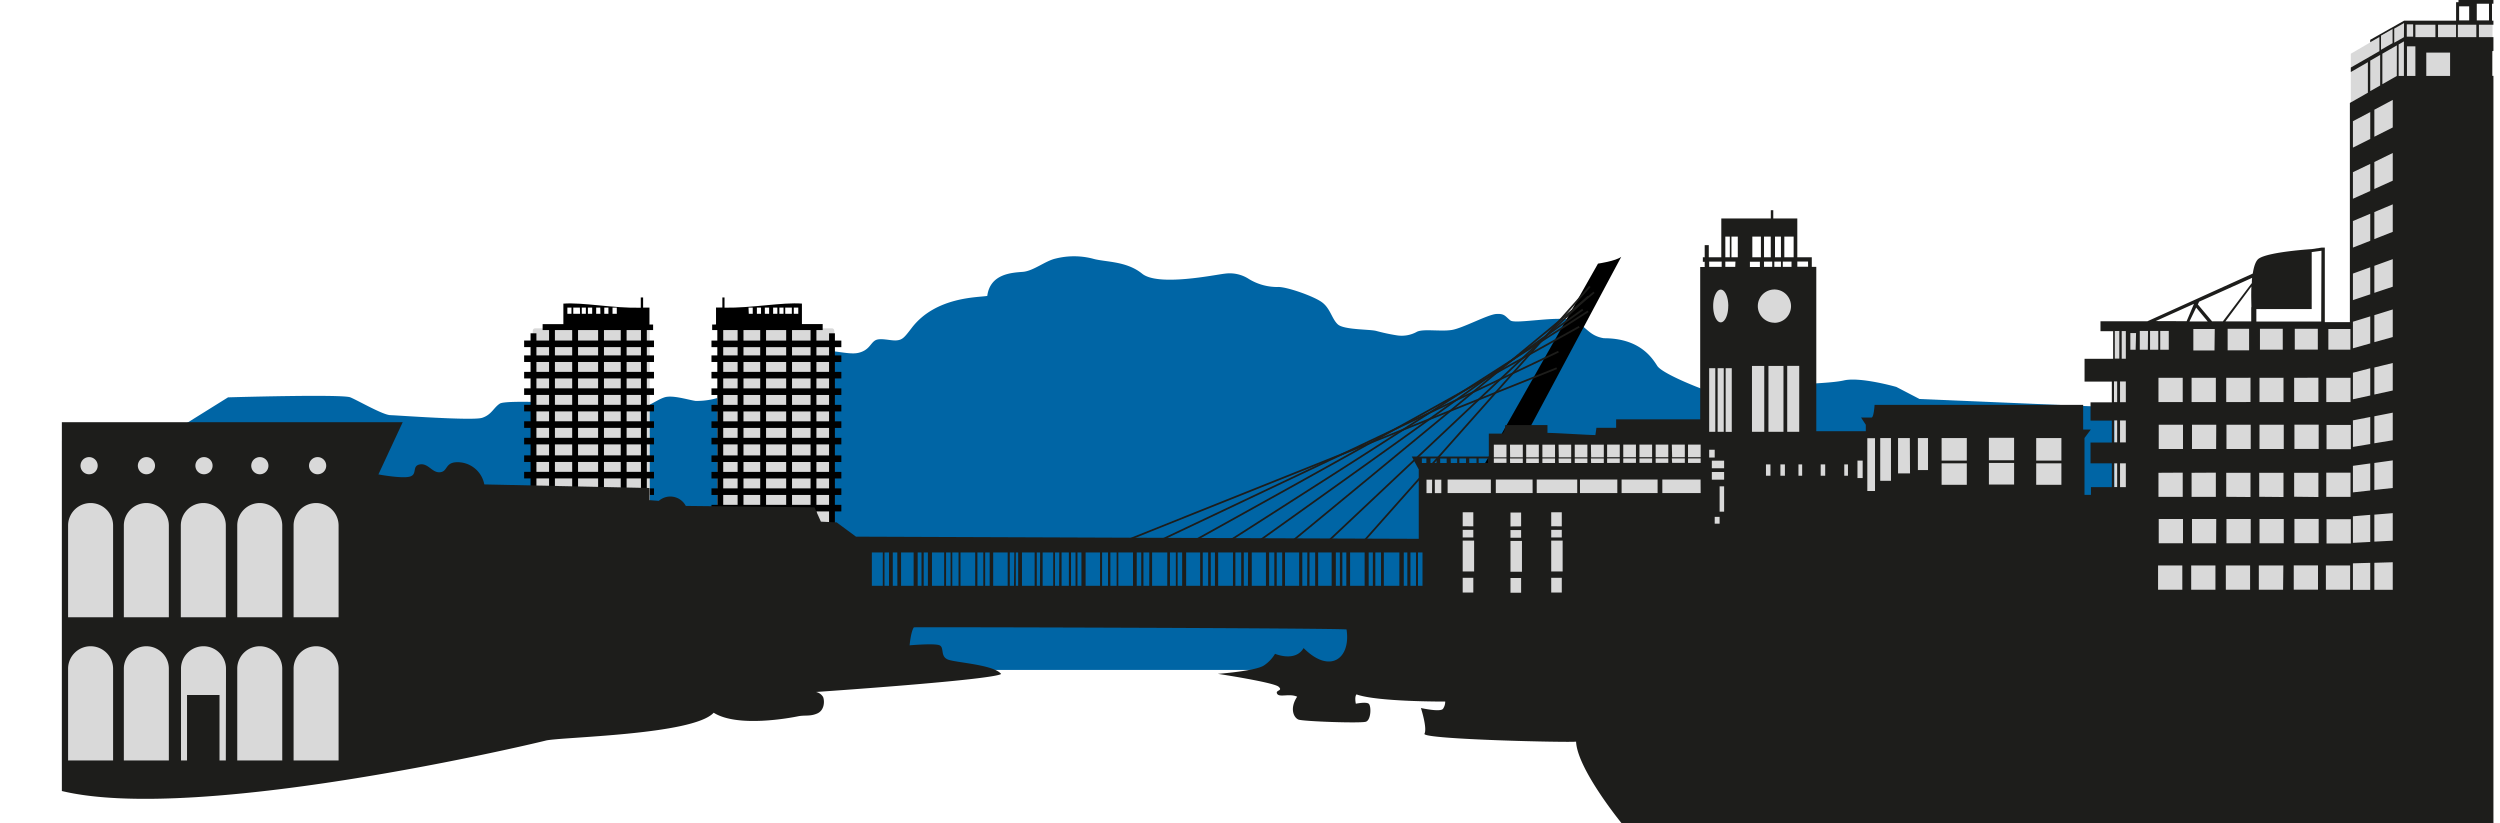 <svg fill="none" xmlns="http://www.w3.org/2000/svg" viewBox="-26 934 1050.76 346.11"><g clip-path="url(#clip0_301_350)"><path d="M24.65 1216.69s-10.328 -53.75 -10.191 -79.25l10.929 -8.72 44.451 -27.71s48.031 -1.42 51.419 0 13.66 7.4 16.83 7.48c3.169 0.09 34.479 2.41 38.523 1.13 4.043 -1.29 4.836 -4.3 7.486 -5.99s32.157 0 32.157 0 20.518 2.98 25.436 2.24 8.196 -3.77 11.584 -4.86c3.388 -1.1 9.972 1.06 13.087 1.5 4.775 0.07 9.503 -0.95 13.825 -2.98a70.7 70.7 0 0 1 10.491 -7.87c3.36 -1.5 12.076 0.82 15.71 0 3.633 -0.82 8.524 -7.11 11.966 -9.35s11.803 1.07 16.393 0c4.59 -1.06 5.027 -4.01 7.104 -5.24s6.447 0.21 8.961 0c2.514 -0.22 3.333 -1.26 6.366 -5.22 10.136 -13.31 28.223 -12.79 31.775 -13.48 1.229 -9.43 10.546 -9.75 14.972 -10.11s9.453 -4.65 13.824 -5.6a31.66 31.66 0 0 1 15.355 0c5.191 1.58 14.152 0.87 20.928 6.36 6.775 5.5 30.818 0.41 34.78 0 3.529 -0.49 7.12 0.3 10.109 2.25a22.96 22.96 0 0 0 11.966 3.36c3.415 -0.3 15.109 3.77 18.688 6.37 3.579 2.59 4.18 7.02 6.721 9.34 2.541 2.33 13.415 2.02 16.092 2.74 2.678 0.71 5.328 1.33 8.606 1.85a13.14 13.14 0 0 0 8.579 -1.5c2.733 -1.31 9.945 0 14.59 -0.74s15.081 -6.47 18.715 -6.72 3.798 1.09 5.983 2.73c2.186 1.64 20.409 -2.18 26.174 0 5.765 2.19 6.448 6.37 13.087 7.46 15.027 0 20.245 8.2 22.431 11.62 2.185 3.41 19.48 10.14 22.43 10.93 7.785 0.16 15.564 -0.54 23.196 -2.08 3.989 -1.12 25.819 -1.12 32.786 -2.73s22.075 2.73 22.075 2.73l9.727 5.06 78.904 3.36 72.783 3.2 27.704 47.42 -12.759 59.9H314.091z" fill="#0065A5"></path><path d="m755.898 1117.39 88.897 -7.56v126.76h-87.006z" fill="#D9D9D9"></path><path x="691.589" y="1049.28" width="43.503" height="126.766" fill="#D9D9D9" d="M691.589 1049.28H735.092V1176.046H691.589V1049.28z"></path><path x="678.349" y="1123.07" width="79.44" height="126.766" fill="#D9D9D9" d="M678.349 1123.07H757.789V1249.836H678.349V1123.07z"></path><path d="m962.063 956.572 22.697 -13.244h36.88L1020.7 1212h-58.637z" fill="#D9D9D9"></path><path x="862.663" y="1071.89" width="149" height="187" fill="#D9D9D9" d="M862.663 1071.89H1011.663V1258.89H862.663V1071.89z"></path><path d="M248.881 1139.27h-54.586v2.76h54.586z" fill="black"></path><path d="M197.926 1072.99c0 -0.56 0.448 -1 1 -1h47.177c0.553 0 1 0.44 1 1v102.06c0 0.55 -0.447 1 -1 1h-47.177c-0.552 0 -1 -0.45 -1 -1z" fill="#D9D9D9"></path><path x="-0.674" y="1119.29" width="124.834" height="138.118" fill="#D9D9D9" d="M-0.674 1119.29H124.16V1257.408H-0.674V1119.29z"></path><path d="M248.881 1077.13h-54.586v2.76h54.586z" fill="black"></path><path d="M248.881 1083.38h-54.586v2.76h54.586z" fill="black"></path><path d="M248.881 1090.3h-54.586v2.76h54.586z" fill="black"></path><path d="M248.881 1097.22h-54.586v2.77h54.586z" fill="black"></path><path d="M248.881 1104.15h-54.586v2.76h54.586z" fill="black"></path><path d="M248.881 1111.07h-54.586v2.77h54.586z" fill="black"></path><path d="M248.881 1118.02h-54.586v2.76h54.586z" fill="black"></path><path d="M248.881 1125.4h-54.586v2.76h54.586z" fill="black"></path><path d="M248.881 1132.32h-54.586v2.76h54.586z" fill="black"></path><path d="M246.971 1070.4v-7.12h-2.667v-4.24h-0.983v4.3c-11.784 0.26 -24.23 -2.33 -32.533 -1.72v8.61h-8.72v2.51h46.435v-2.33zm-32.778 -4.51h-1.722v-2.61h1.722zm3.612 0h-2.856v-2.61h2.781zm2.44 0h-1.721v-2.61h1.721zm2.648 0h-1.797v-2.61h1.797zm3.461 0h-1.778v-2.61h1.722zm3.367 0h-1.74v-2.61h1.74zm3.518 0h-1.797v-2.61h1.797z" fill="black"></path><path d="M199.458 1074.09h-2.459v66.42h2.459z" fill="black"></path><path d="M207.232 1071.46h-2.459v70h2.459z" fill="black"></path><path d="M216.954 1071.34h-2.459v71.9h2.459z" fill="black"></path><path d="M275.475 1072.99c0 -0.56 0.448 -1 1 -1h47.177c0.552 0 1 0.44 1 1v102.06c0 0.55 -0.448 1 -1 1h-47.177c-0.552 0 -1 -0.45 -1 -1z" fill="#D9D9D9"></path><path d="M227.849 1071.34h-2.459v71.9h2.459z" fill="black"></path><path d="M237.363 1070.96h-2.459v73.79h2.459z" fill="black"></path><path d="M245.855 1071.34h-2.459v71.9h2.459z" fill="black"></path><path d="M273.035 1079.91h54.586v-2.76h-54.586z" fill="black"></path><path d="M273.035 1086.14h54.586v-2.76h-54.586z" fill="black"></path><path d="M273.035 1093.06h54.586v-2.76h-54.586z" fill="black"></path><path d="M273.035 1100.01h54.586v-2.77h-54.586z" fill="black"></path><path d="M273.035 1106.93h54.586v-2.76h-54.586z" fill="black"></path><path d="M273.035 1113.86h54.586v-2.77h-54.586z" fill="black"></path><path d="M273.035 1120.78h54.586v-2.76h-54.586z" fill="black"></path><path d="M273.035 1128.18h54.586v-2.76h-54.586z" fill="black"></path><path d="M273.035 1135.1h54.586v-2.76h-54.586z" fill="black"></path><path d="M273.319 1070.4v2.32h46.453v-2.51h-8.719v-8.61c-8.304 -0.61 -20.806 1.89 -32.533 1.72v-4.3h-0.908v4.24h-2.667v7.12zm34.31 -7.12h1.892v2.61h-1.892zm-3.594 0h2.781v2.61h-2.781zm-2.458 0h1.74v2.61h-1.74zm-2.63 0h1.778v2.61h-1.778zm-3.48 0h1.797v2.61h-1.797zm-3.348 0h1.741v2.61h-1.741zm-3.518 0h1.778v2.61h-1.664z" fill="black"></path><path d="M322.458 1157.33h2.459v-83.24h-2.459z" fill="black"></path><path d="M314.684 1155.48h2.459v-83.25h-2.459z" fill="black"></path><path d="M304.433 1149.2h2.458v-77.42h-2.458z" fill="black"></path><path d="M293.519 1149.2h2.459v-77.42h-2.459z" fill="black"></path><path d="M284.024 1150.83h2.459v-79.47h-2.459z" fill="black"></path><path d="M275.513 1149.2h2.458v-77.42h-2.458z" fill="black"></path><path d="M273.035 1142.03h54.586v-2.76h-54.586z" fill="black"></path><path d="M273.035 1148.95h54.586v-2.76h-54.586z" fill="black"></path><path d="m655.425 1041.92 -68.564 128.28h-12.2l70.985 -125.4s7.566 -1.1 9.779 -2.88" fill="black"></path><path d="m546.97 1161.76 95.253 -107.37" stroke="#1D1D1B" stroke-width="0.75" stroke-miterlimit="10"></path><path d="m533.106 1160.68 108.379 -102.05" stroke="#1D1D1B" stroke-width="0.75" stroke-miterlimit="10"></path><path d="m516.481 1162.01 127.482 -105.12" stroke="#1D1D1B" stroke-width="0.75" stroke-miterlimit="10"></path><path d="m500.536 1163.26 138.698 -99.15" stroke="#1D1D1B" stroke-width="0.75" stroke-miterlimit="10"></path><path d="m488.488 1162.76 152.997 -97.91" stroke="#1D1D1B" stroke-width="0.75" stroke-miterlimit="10"></path><path d="m471.919 1163.5 165.821 -92.16" stroke="#1D1D1B" stroke-width="0.75" stroke-miterlimit="10"></path><path x="600.801" y="1117.39" width="145.64" height="104.061" fill="#D9D9D9" d="M600.801 1117.39H746.441V1221.451H600.801V1117.39z"></path><path d="m457.676 1163.01 171.345 -81.21" stroke="#1D1D1B" stroke-width="0.75" stroke-miterlimit="10"></path><path d="m443.453 1162.76 184.83 -73.99" stroke="#1D1D1B" stroke-width="0.75" stroke-miterlimit="10"></path><path x="572.429" y="1132.53" width="143.749" height="88.925" fill="#D9D9D9" d="M572.429 1132.53H716.178V1221.455H572.429V1132.53z"></path><path d="M1021.51 965.881v-10.369l2.88 -0.738v-12.09h-2.99v-7.114h2.93V934h-17.02v0.927h-1.01v7.757h-21.842l-10.384 5.866 -3.877 2.194v1.041l3.877 -2.214v5.922l-12.011 6.887v1.892l7.169 -4.143v12.828l-7.566 4.314v92.119h-10.535v-31.31h-1.4l-4.104 0.62s-18.139 1.12 -22.262 4c-1.286 0.9 -2.062 3.35 -2.516 6.28l-44.297 20.05h-19.709v4.17h5.315v11.61h-12.01v9.58h11.462v8.7h-8.947v7.68h8.947v9.22h-8.947v8.76h8.947v9.99h-8.777v3.25h-2.704v-23.9l2.648 -3.55h-3.216v-10.39h-87.668s-0.302 5.34 -1.286 5.35h-4.388l1.986 3.03v2.71h-20.806v-69.08h-1.891v-4.03h-6.09v-16.31h-10.101v-3.48h-1.04v3.48h-20.806v16.31h-5.258v-5.11h-1.721v5.11h-0.775v1.89h0.775v2.2h-1.891v64.02h-35.332v3.56h-8.285l-0.435 3.05c-2.856 0 -16.928 -0.93 -20.143 -0.91v-3.3h-17.723s-0.208 3.6 -1.513 3.6h-5.41v9.63h-32.4l2.951 5.43v29.16l-236.542 -0.91 -8.115 -6 -6.62 -0.3 -2.704 -6.02 -54.095 -0.6a7.3 7.3 0 0 0 -2.144 -2.5 7.3 7.3 0 0 0 -3.02 -1.31 7.2 7.2 0 0 0 -3.289 0.14c-1.071 0.3 -2.062 0.83 -2.896 1.57l-3.915 -0.31v-5.11l-69.415 -1.51a11.42 11.42 0 0 0 -4.246 -6.94 11.43 11.43 0 0 0 -7.784 -2.37c-4.502 0.38 -3.348 3.92 -6.62 4.2 -3.272 0.29 -4.899 -3.9 -8.417 -3.29s-0.908 4.14 -4.199 5.11c-3.291 0.96 -13.24 -0.91 -13.24 -0.91l10.214 -21.95H-26l13.826 21.08v61.94h-2.704l2.704 3.32v64.32c45.054 23.75 209.514 -15.28 215.491 -16.83 5.977 -1.56 61.982 -2.26 70.645 -11.72 10.157 6.4 32.608 2.09 35.464 1.5s5.069 0.15 8.114 -1.21 3.083 -5.28 2.402 -6.91a4.5 4.5 0 0 0 -3.007 -2.1s74.295 -5.03 77.851 -7.57c-3.159 -3.91 -18.744 -4.73 -22.243 -6.01 -3.499 -1.29 -1.551 -5.07 -3.613 -6.02 -2.061 -0.95 -12.616 0 -12.616 0s0.492 -5.77 1.797 -7.57c5.353 -0.15 176.262 0.31 181.842 0.89 1.892 12.28 -7.017 18.92 -18.044 7.82 -3.518 6.07 -12.011 2.42 -12.011 2.42a15.2 15.2 0 0 1 -4.52 4.8c-3.329 2.44 -19.52 3.62 -19.52 3.62s23.473 3.57 25.535 5.41c2.061 1.83 -1.57 1.34 -0.587 2.99 0.984 1.64 5.164 -0.29 8.398 1.21 -3.272 4.9 -1.456 8.87 0.606 9.63s26.007 1.61 28.258 0.89 2.326 -6.66 1.21 -7.57 -5.41 0 -5.41 0 -0.661 -2.89 0.284 -3.92c8.72 3.16 37.28 3.01 37.28 3.01a5.28 5.28 0 0 1 -0.908 3.01c-1.021 1.57 -9.305 -0.3 -9.305 -0.3s2.742 8.44 1.494 10.82c-1.249 2.38 61.698 3.78 63.722 3.31 0.492 11.54 19.217 34.4 19.217 34.4h369.108V965.881zM107.497 1126.12c0.715 0 1.413 0.21 2.007 0.61 0.594 0.39 1.057 0.96 1.331 1.62 0.273 0.66 0.345 1.38 0.205 2.08a3.62 3.62 0 0 1 -0.988 1.86 3.65 3.65 0 0 1 -3.937 0.78 3.7 3.7 0 0 1 -1.622 -1.33 3.625 3.625 0 0 1 0.45 -4.57 3.64 3.64 0 0 1 2.554 -1.05m-24.286 0c0.715 0 1.413 0.21 2.007 0.61 0.594 0.39 1.057 0.96 1.33 1.62s0.346 1.38 0.206 2.08c-0.14 0.71 -0.483 1.35 -0.988 1.86a3.64 3.64 0 0 1 -3.937 0.78 3.7 3.7 0 0 1 -1.622 -1.33 3.626 3.626 0 0 1 0.45 -4.57 3.64 3.64 0 0 1 2.554 -1.05m-23.472 0c0.714 0 1.412 0.21 2.007 0.61 0.594 0.39 1.057 0.96 1.33 1.62s0.345 1.38 0.206 2.08c-0.14 0.71 -0.484 1.35 -0.989 1.86a3.64 3.64 0 0 1 -3.937 0.78 3.7 3.7 0 0 1 -1.621 -1.33c-0.397 -0.6 -0.61 -1.3 -0.61 -2.01 0.006 -0.96 0.388 -1.87 1.064 -2.55a3.6 3.6 0 0 1 2.55 -1.06m-24.192 0c0.715 0 1.413 0.21 2.007 0.61 0.594 0.39 1.057 0.96 1.33 1.62s0.346 1.38 0.206 2.08c-0.14 0.71 -0.483 1.35 -0.988 1.86a3.64 3.64 0 0 1 -3.937 0.78 3.7 3.7 0 0 1 -1.622 -1.33c-0.397 -0.6 -0.608 -1.3 -0.608 -2.01 0.004 -0.96 0.387 -1.87 1.063 -2.55a3.6 3.6 0 0 1 2.55 -1.06m-24.097 0c0.715 0 1.413 0.21 2.007 0.61 0.594 0.39 1.057 0.96 1.33 1.62s0.346 1.38 0.206 2.08c-0.139 0.71 -0.483 1.35 -0.988 1.86a3.64 3.64 0 0 1 -3.937 0.78 3.7 3.7 0 0 1 -1.622 -1.33 3.626 3.626 0 0 1 0.45 -4.57 3.64 3.64 0 0 1 2.554 -1.05m10.082 127.5H2.617v-38.54a9.454 9.454 0 0 1 9.458 -9.46 9.454 9.454 0 0 1 9.457 9.46zm0 -60.17H2.617v-38.56c0 -2.51 0.997 -4.91 2.77 -6.69a9.47 9.47 0 0 1 6.688 -2.77c2.508 0 4.913 1 6.687 2.77a9.47 9.47 0 0 1 2.77 6.69zm23.434 60.17H26.052v-38.54a9.454 9.454 0 0 1 9.457 -9.46 9.454 9.454 0 0 1 9.457 9.46zm0 -60.17H26.052v-38.56c0 -2.51 0.997 -4.91 2.77 -6.69a9.47 9.47 0 0 1 6.687 -2.77c2.508 0 4.914 1 6.688 2.77a9.47 9.47 0 0 1 2.77 6.69zm23.946 60.17h-2.648v-27.51H52.608v27.51h-2.535v-38.54a9.454 9.454 0 0 1 9.457 -9.46 9.454 9.454 0 0 1 9.457 9.46zm0 -60.17H49.998v-38.56c0 -2.51 0.996 -4.91 2.77 -6.69a9.47 9.47 0 0 1 6.687 -2.77c2.508 0 4.913 1 6.687 2.77a9.47 9.47 0 0 1 2.77 6.69zm23.718 60.17H73.716v-38.54a9.454 9.454 0 0 1 9.457 -9.46 9.454 9.454 0 0 1 9.457 9.46zm0 -60.17H73.716v-38.56c0 -2.51 0.997 -4.91 2.77 -6.69a9.47 9.47 0 0 1 6.687 -2.77c2.508 0 4.914 1 6.688 2.77a9.47 9.47 0 0 1 2.77 6.69zm23.681 60.17H97.397v-38.54a9.454 9.454 0 0 1 9.457 -9.46c2.508 0 4.914 1 6.687 2.77a9.45 9.45 0 0 1 2.77 6.69zm0 -60.17H97.397v-38.56c0 -2.51 0.996 -4.91 2.77 -6.69a9.47 9.47 0 0 1 6.687 -2.77c2.508 0 4.914 1 6.687 2.77a9.47 9.47 0 0 1 2.77 6.69zm228.731 -13.24h-4.597v-14h4.597zm2.61 0h-1.892v-14h1.892zm3.518 0h-1.929v-14h1.891zm6.828 0h-5.277v-14h5.277zm3.31 0H359.7v-14h1.608zm2.686 0h-1.759v-14h1.759zm6.828 0h-5.107v-14h5.107zm2.704 0h-1.891v-14h1.891zm3.348 0h-2.629v-14h2.629zm6.999 0h-6.167v-14h6.167zm3.404 0h-2.478v-14h2.478zm2.686 0h-1.891v-14h1.891zm7.566 0h-6.091v-14h6.091zm2.648 0h-1.759v-14h1.891zm1.759 0h-0.984v-14h0.984zm6.922 0h-5.315v-14h5.315zm2.232 0h-1.324v-14h1.4zm5.58 0h-4.445v-14h4.445zm2.497 0h-1.759v-14h1.815zm4.085 0h-3.064v-14h3.064zm2.799 0h-1.891v-14h1.891zm2.478 0h-1.664v-14h1.664zm7.812 0h-6.053v-14h6.053zm3.367 0h-2.497v-14h2.497zm3.612 0h-2.629v-14h2.629zm6.885 0h-6.166v-14h6.166zm3.461 0h-1.891v-14h1.891zm3.367 0h-2.44v-14h2.459zm7.566 0h-6.374v-14h6.393zm3.612 0h-2.477v-14h2.477zm2.648 0h-1.891v-14h1.891zm7.566 0h-5.882v-14h5.882zm3.367 0h-2.27v-14h2.27zm2.856 0h-1.759v-14h1.759zm7.566 0h-6.223v-14h6.26zm3.461 0h-2.44v-14h2.44zm2.837 0h-1.74v-14h1.797zm7.566 0h-5.958v-14h5.958zm3.518 0h-2.175v-14h2.175zm3.31 0h-2.289v-14h2.289zm7.13 0h-5.939v-14h5.939zm3.367 0h-2.042v-14h2.118zm3.367 0h-2.383v-14h2.383zm6.923 0h-5.675v-14h5.675zm3.461 0h-1.702v-14h1.702zm2.705 0h-1.665v-14h1.665zm102.799 -59.32h5.428v5.32h-5.334zm0 5.81h5.428v1.89h-5.334zm-6.79 -5.81h5.314v5.32h-5.314zm0 5.81h5.314v1.89h-5.314zm-6.81 -5.81h5.315v5.32h-5.201zm0 5.81h5.315v1.89h-5.201zm-6.79 -5.81h5.315v5.32h-5.315zm0 5.81h5.315v1.89h-5.315zm-6.809 -5.81h5.315v5.32h-5.315zm0 5.81h5.315v1.89h-5.315zm-6.809 -5.81h5.391v5.32h-5.334zm0 5.81h5.391v1.89h-5.334zm-6.79 -5.81h5.315v5.32h-5.315zm-6.374 5.81h3.915v1.89h-3.915zm-3.953 0h3.045v1.89h-3.045zm-4.162 0h2.8v1.89h-2.8zm-3.65 0h2.724v1.89h-2.667zm-8.474 0h2.516v1.89h-2.516zm-3.631 0h1.891v1.89h-1.891zm-24.059 53.51h-6.109v-14h6.109zm3.461 0h-1.759v-14h1.759zm3.424 0h-2.384v-14h2.384zm7.717 0h-6.526v-14h6.526zm3.347 0h-1.494v-14h1.494zm3.632 0h-2.326v-14h2.326zm2.743 0h-1.892v-14h1.892zm4.009 -38.94h-2.326v-5.67h2.364zm3.897 0h-2.724v-5.67h2.724zm2.25 -12.66h-2.723v-1.89h2.723zm11.198 54.44h-4.464v-6.21h4.464zm0.34 -8.86h-4.804v-12.96h4.804zm-0.34 -17.48v3.2h-4.464v-3.2zm-4.464 -1.53v-5.87h4.464v5.92zm11.84 -13.95h-18.176v-5.67h18.176zm1.249 -14.57h5.315v1.9h-5.315zm11.462 56.48h-4.464v-6.19h4.464zm0.359 -8.83h-4.823v-12.96h4.823zm-0.359 -17.51v3.22h-4.464v-3.22zm-4.464 -1.53v-5.84h4.464v5.8zm9.306 -14.04h-15.472v-5.67h15.453zm12.256 41.82h-4.445v-6.21h4.445zm0.36 -8.86h-4.805v-12.96h4.805zm-0.36 -17.48v3.2h-4.445v-3.2zm-4.445 -1.53v-5.87h4.445v5.92zm10.933 -13.95h-17.023v-5.67h17.023zm16.853 0h-15.699v-5.67h15.699zm1.021 -12.65h-5.315v-1.9h5.315zm0 -2.41h-5.315v-5.31h5.315zm21.884 -5.31h5.466v5.31h-5.334zm0 5.8h5.466v1.9h-5.334zm-6.791 -5.8h5.315v5.31h-5.315zm0 5.8h5.315v1.9h-5.315zm-6.809 -5.8h5.315v5.31h-5.315zm0 5.8h5.315v1.9h-5.315zm-6.809 -5.8h5.334v5.31h-5.334zm0 5.8h5.334v1.9h-5.334zm14.432 14.57h-15.132v-5.67h15.132zm18.101 0h-16.115v-5.67h16.077zm0 -12.65h-5.315v-1.9h5.315zm0 -2.41h-5.315v-5.31h5.315zm35.161 -92.71h3.916v8.67h-3.916zm-0.643 10.5h3.67v2.2h-3.67zm-3.272 -10.5h2.497v8.67h-2.497zm-0.283 10.5h2.78v2.2h-2.78zm-4.332 -10.5h2.837v8.67h-2.837zm0 10.5h3.442v2.2h-3.442zm-4.918 -10.5h3.613v8.67h-3.613zm-11.348 0h1.891v8.67h-1.891zm1.229 29.16c0 3.78 -1.418 6.87 -3.158 6.87 -1.741 0 -3.178 -3.07 -3.178 -6.87s1.418 -6.89 3.178 -6.89c1.759 0 3.177 3.01 3.177 6.89zm-1.891 26.13v26.75h-2.573v-26.75zm-6.128 -44.79h5.258v2.2h-5.258zm0 44.79h2.572v26.75h-2.572zm0 34.28h2.326v3.28h-2.326zm4.388 31.07h-2.062v-2.86h2.062zm1.891 -5.05h-1.891v-10.64h1.891zm0 -13.45h-5.163v-3.22h5.163zm0 -4.77h-5.163v-3.2h5.163zm3.216 -15.31h-2.573v-26.77h2.573zm1.456 -69.36h-4.161v-2.2h4.256zm1.078 -4.03h-2.667v-8.67h2.667zm5.088 1.89h4.199v2.2h-4.199zm6.034 71.48h-5.164v-27.68h5.164zm2.61 18.47h-1.892v-4.77h1.892zm-0.851 -18.47v-27.68h6.317v27.68zm6.922 18.47h-1.891v-4.77h1.891zm-4.407 -64.33a6.989 6.989 0 0 1 -4.928 -11.93 7.03 7.03 0 0 1 3.578 -1.9 6.96 6.96 0 0 1 7.163 2.98 7 7 0 0 1 1.167 3.89 7.019 7.019 0 0 1 -2.038 4.95 6.9 6.9 0 0 1 -2.266 1.51c-0.848 0.36 -1.758 0.54 -2.676 0.54zm5.372 18.14h5.05v27.72h-5.05zm6.28 46.17h-1.551v-4.77h1.551zm2.496 -87.83h-4.52v-2.19h4.501zm7.188 87.83h-1.892v-4.77h1.892zm9.57 0h-1.551v-4.77h1.551zm6.185 0.98h-2.194v-7.34h2.194zm5.183 5.43h-3.235v-22.19h3.235zm6.714 -4.27h-4.52v-17.96h4.52zm8.001 -3.11h-5.031v-14.85h4.955zm7.566 -1.41h-4.256v-13.44h4.256zm16.304 6.2h-10.592v-9.02h10.592zm0 -10.18h-10.592v-9.46h10.592zm19.879 10.07h-10.592v-9.07h10.592zm0 -10.2h-10.592V1118h10.592zm19.879 10.31h-10.592v-9.02h10.592zm0 -10.18h-10.592v-9.46h10.592zm23.435 11.13h-1.306v-9.97h1.306zm0 -18.81h-1.306v-9.21h1.306zm0 -16.9h-1.306v-8.7h1.306zm0.907 -18.27h-1.891v-11.62h1.891zm2.743 54.01h-2.44v-10h2.44zm0 -18.8h-2.44v-9.22h2.44zm0 -16.9h-2.44v-8.7h2.44zm0 -18.27h-1.74v-11.62h1.74zm4.123 -3.79h-2.232v-7h2.403zm5.126 0h-3.386v-7.89h3.462zm0.927 -7.89h3.461v7.89h-3.461zm13.732 19.7v10.2h-10.195v-10.2zm-9.457 -11.81v-7.89h3.593v7.89zm9.457 51.67v10.18h-10.195v-10.12zm-0.171 49.2h-10.194v-10.2h10.194zm0.284 -19.51h-10.195v-10.2h10.195zm0 -39.62h-10.195v-10.2h10.195zm-11.481 -53.77 16.096 -7.25 -3.083 7.3zm17.023 -5.68 4.842 5.83h-7.66zm7.698 18.03h-8.89v-9.02h9.004zm0.568 11.49v10.2h-10.195v-10.2zm0 39.86v10.18h-10.195v-10.12zm-0.171 49.2h-10.194v-10.2h10.194zm0.284 -19.51h-10.138v-10.2h10.195zm0 -39.62h-10.138v-10.2h10.195zm14.28 59.13h-10.195v-10.2h10.195zm0.171 -89.08v10.2H909.69v-10.18zm-9.609 -11.54v-9.03h9.022v9.03zm9.703 81.11h-10.195v-10.2h10.195zm-10.289 -19.53v-10.1h10.195v10.18zm10.289 -20.09h-10.195v-10.2h10.195zm0.208 -59.62v5.98h-10.838l10.914 -14.68c-0.17 3.78 0 7.26 0 8.74zm0.152 -10.03 -12.049 15.97h-4.577l-5.958 -7.09 0.548 -1.16 22.281 -10.02c-0.132 0.77 -0.132 1.57 -0.132 2.38zm13.239 128.78h-10.194v-10.2h10.308zm0.171 -89.08v10.2h-10.082v-10.18zm-9.892 -11.81v-8.76h9.589v8.76zm10.005 81.36h-10.195v-10.2h10.195zm-10.308 -19.53v-10.08h10.195v10.18zm10.308 -20.09h-10.195v-10.2h10.195zm14.394 59.13h-10.195v-10.2h10.195zm0.17 -89.08v10.2h-10.195v-10.16zm-9.93 -11.81v-8.76h9.684v8.76zm10.044 81.36h-10.195v-10.2h10.195zm-10.309 -19.53v-10.06h10.195v10.18zm10.309 -20.09h-10.195v-10.2h10.195zm1.059 -53.54h-27.256v-5.26h23.265v-23.94l4.104 -0.56zm70.531 -126.579H1015v-7.001h5.13zm-12.56 -5.922h4.22v5.922h-4.22zm-21.996 7.568h2.667v5.203h-2.667zm-10.838 4.787 4.861 -2.782v5.904l-4.861 2.8zm-22.13 123.286h9.268v8.68h-9.268zm-0.87 20.51h10.195v10.2h-10.195zm0 39.86h10.195v10.18h-10.195zm10.025 49.2h-10.195v-10.2h10.195zm0.302 -19.44H951.85v-10.19h10.213zm0 -39.61H951.85v-10.2h10.213zm8.152 59.12h-7.281v-11.16l7.281 -0.21zm0 -20.15 -7.281 0.38V1151l7.281 -0.61zm0 -21.63 -7.281 0.8v-11.16l7.281 -1.01zm0 -19.52 -7.281 1.21v-11.16l7.281 -1.42zm0 -20.4 -7.281 1.59v-11.16l7.281 -1.89zm0 -21.89 -7.281 2.05v-11.17l7.281 -2.25zm0 -20.64 -7.281 2.44v-11.16l7.281 -2.65zm0 -22.5 -7.281 2.86v-11.16l7.281 -3.07zm0 -20.94 -7.281 3.27v-11.16l7.281 -3.5zm0 -21.872 -7.281 3.651v-11.087l7.281 -3.878zm0 -32.902 4.162 -2.403v12.847l-4.162 2.365zm9.458 222.404h-7.736v-11.35l7.736 -0.23zm0 -20.64 -7.736 0.4v-11.35l7.736 -0.63zm0 -22.15 -7.736 0.83v-11.35l7.736 -1.08zm0 -20.06 -7.736 1.27v-11.35l7.736 -1.52zm0 -20.91 -7.736 1.69v-11.36l7.736 -1.89zm0 -22.47 -7.736 2.15v-11.35l7.736 -2.4zm0 -21.16 -7.736 2.58v-11.36l7.736 -2.8zm0 -23.06 -7.736 3.05v-11.36l7.736 -3.25zm0 -21.51 -7.736 3.5v-11.35l7.736 -3.789zm0 -22.367 -7.736 3.898v-11.352l7.736 -4.125zm1.702 -21.645 -6.072 3.463v-12.809l6.091 -3.5zm2.988 0h-2.213v-13.244l2.213 -1.267zm0 -16.29 -4.066 2.327v-5.922l4.123 -2.346zm4.824 16.29h-3.538v-12.449h3.538zm0 -21.531h8.416v5.203h-8.416zm14.583 21.531h-10.006v-9.819h10.006zm2.5 -16.328h-7.57v-5.203h7.57zm8.53 0h-7.76v-5.203h7.76zm1.09 -5.203h7.76v5.203h-7.76z" fill="#1D1D1B"></path></g><defs><clipPath id="clip0_301_350"><path width="1022" height="1280" fill="white" d="M0 0H1022V1280H0V0z"></path></clipPath></defs></svg>